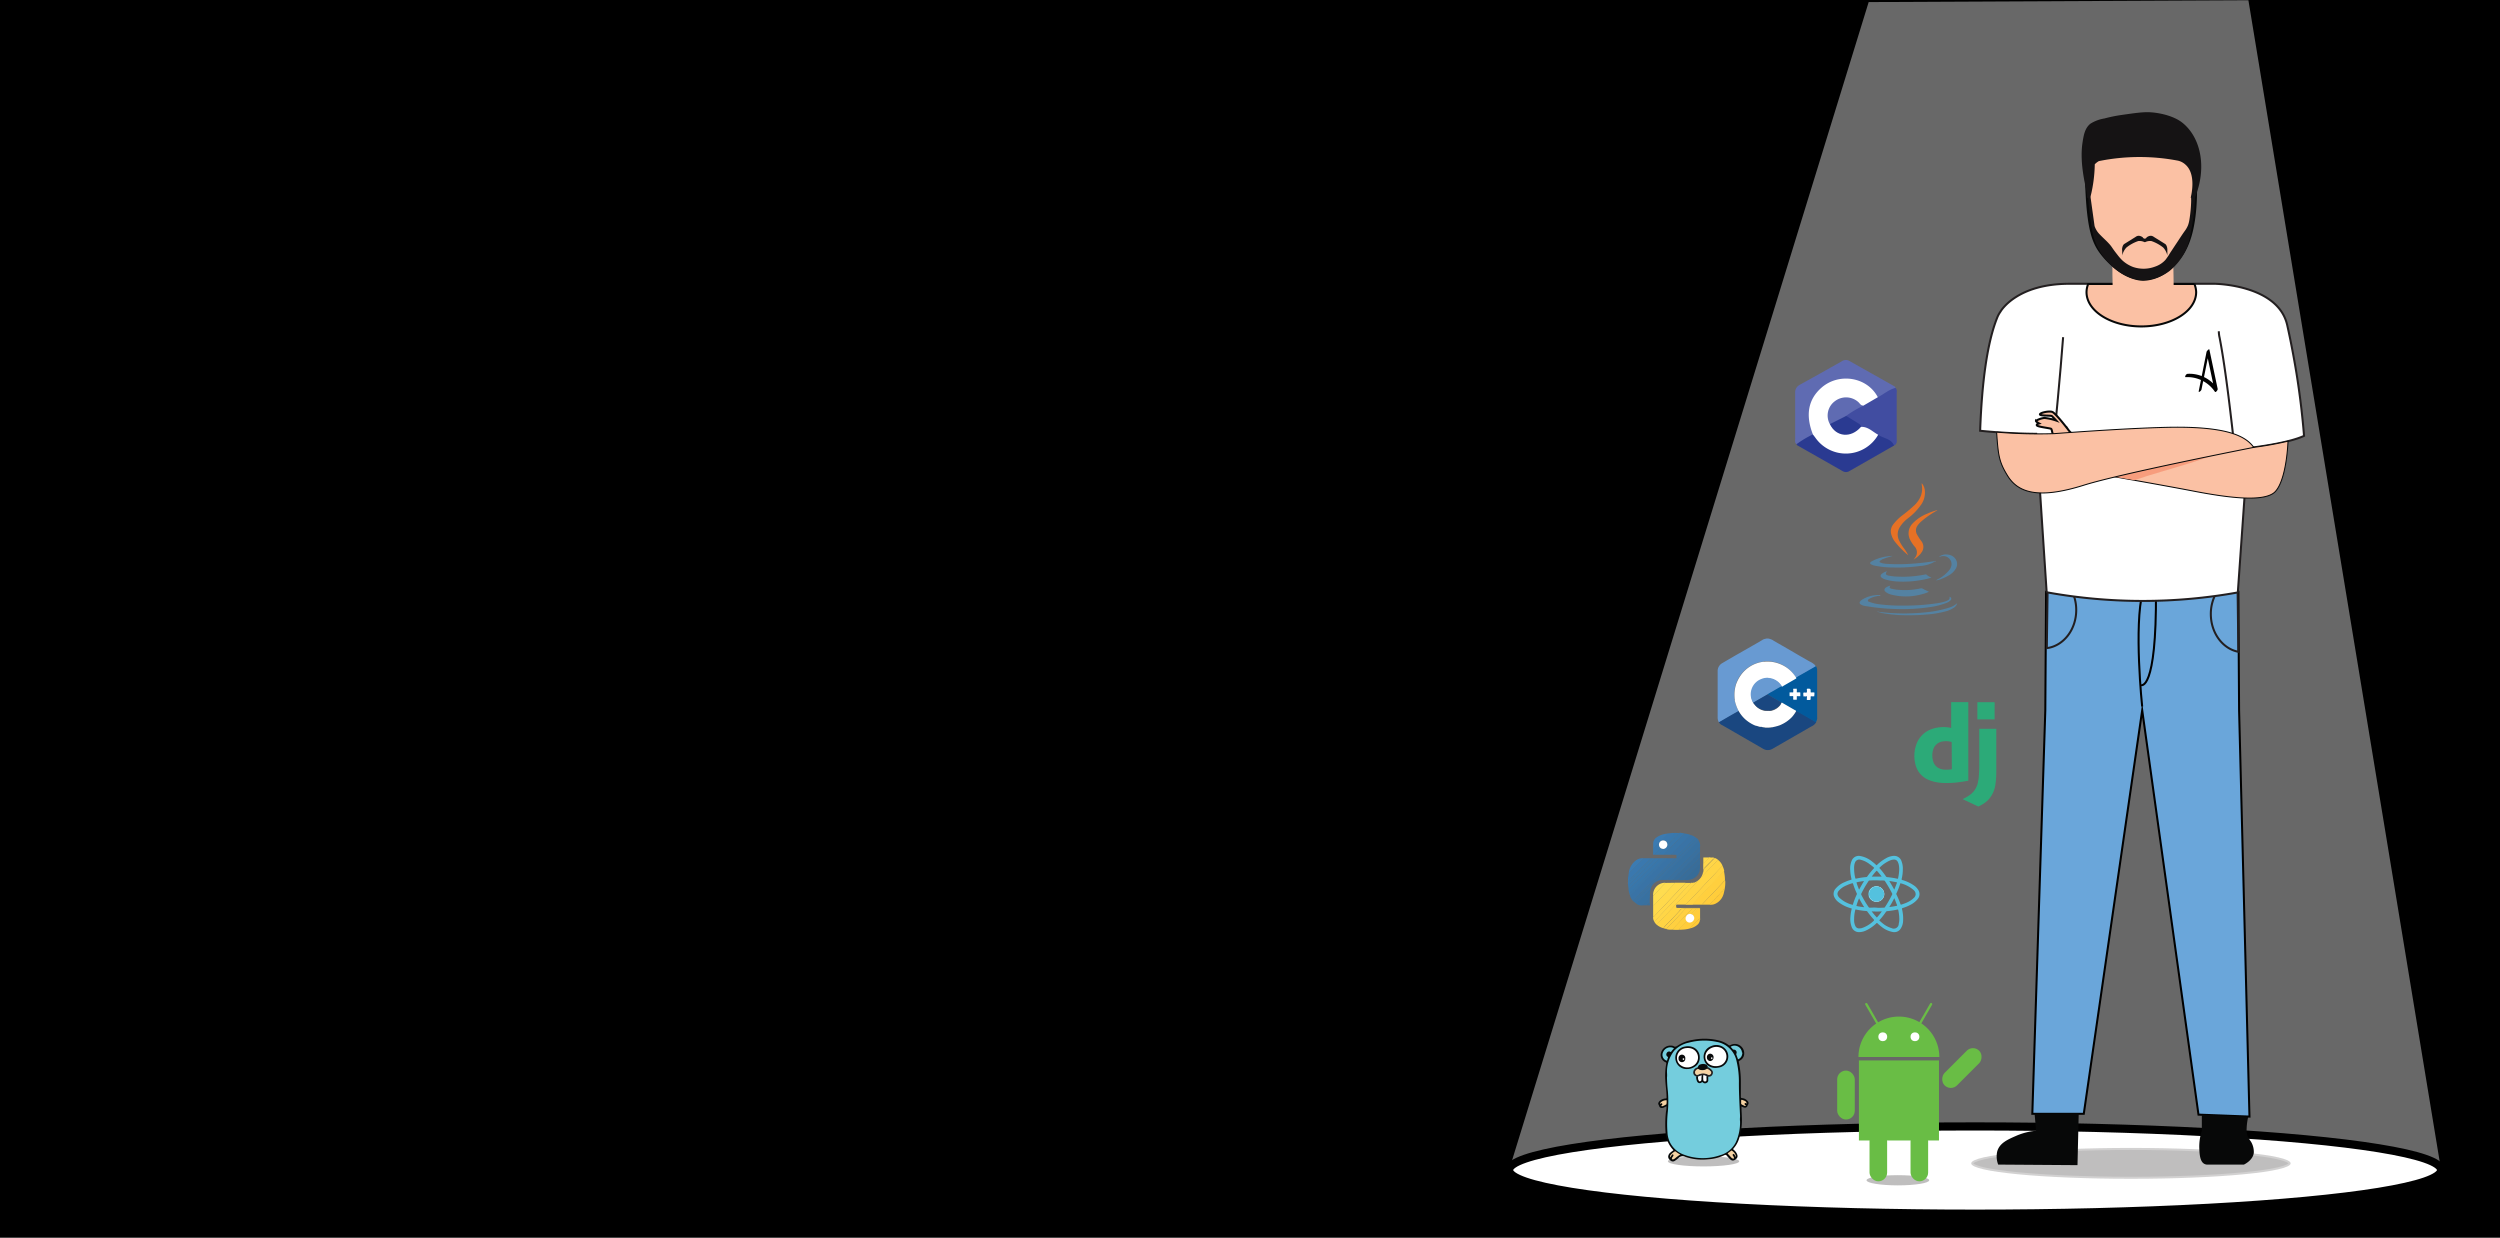 <svg id="Layer_2" data-name="Layer 2" xmlns="http://www.w3.org/2000/svg" viewBox="0 0 612 303"><defs><style>.cls-1,.cls-114,.cls-2,.cls-6{fill:#fff;}.cls-1{opacity:0.41;}.cls-111,.cls-112,.cls-118,.cls-2{stroke:#000;}.cls-111,.cls-112,.cls-113,.cls-114,.cls-115,.cls-116,.cls-118,.cls-121,.cls-2,.cls-3{stroke-miterlimit:10;}.cls-2{stroke-width:2px;}.cls-3,.cls-4{fill:#231f20;opacity:0.29;}.cls-3{stroke:#fff;}.cls-5{fill:#69bd45;}.cls-7{fill:#3a78ae;}.cls-8{fill:#3977ab;}.cls-9{fill:#3978ac;}.cls-10{fill:#6089b8;}.cls-11{fill:#7898c1;}.cls-12{fill:#7495c0;}.cls-13{fill:#8ba4c9;}.cls-14{fill:#8aa3c9;}.cls-15{fill:#ffd444;}.cls-16{fill:#3973a6;}.cls-17{fill:#ffd94b;}.cls-18{fill:#ffcf3e;}.cls-19{fill:#3871a1;}.cls-20{fill:#ffd242;}.cls-21{fill:#ffd647;}.cls-22{fill:#3972a3;}.cls-23{fill:#fedc4f;}.cls-24{fill:#3873a4;}.cls-25{fill:#ffd749;}.cls-26{fill:#3876aa;}.cls-27{fill:#39709f;}.cls-28{fill:#ffcd3b;}.cls-29{fill:#3975a8;}.cls-30{fill:#ffcc3a;}.cls-31{fill:#386e9c;}.cls-32{fill:#ffd040;}.cls-33{fill:#386d9a;}.cls-34{fill:#ffcf3d;}.cls-35{fill:#376c98;}.cls-36{fill:#ffd241;}.cls-37{fill:#ffca38;}.cls-38{fill:#fede52;}.cls-39{fill:#ffd84b;}.cls-40{fill:#386b96;}.cls-41{fill:#3b7bb2;}.cls-42{fill:#3a79ae;}.cls-43{fill:#ffce3d;}.cls-44{fill:#070909;}.cls-45{fill:#74cddd;}.cls-46{fill:#74cddc;}.cls-47{fill:#f6d3a2;}.cls-48{fill:#f6d3a3;}.cls-49{fill:#f6d2a2;}.cls-50{fill:#81d1e3;}.cls-51{fill:#7ed0e1;}.cls-52{fill:#7fd1e2;}.cls-53{fill:#07090a;}.cls-54{fill:#232020;}.cls-55{fill:#080a0a;}.cls-56{fill:#080b0b;}.cls-57{fill:#fcfcfc;}.cls-58{fill:#fbfafa;}.cls-59{fill:#090b0c;}.cls-60{fill:#080a0b;}.cls-61{fill:#ebeae9;}.cls-62{fill:#f1f0f0;}.cls-63{fill:#2caa78;}.cls-64{fill:#54c1de;}.cls-65{fill:#e67125;}.cls-66{fill:#5482a2;}.cls-67{fill:#5b84a3;}.cls-68{fill:#839fb8;}.cls-69{fill:#6f90ad;}.cls-70{fill:#689ad2;}.cls-71{fill:#1a4780;}.cls-72{fill:#025a9d;}.cls-73{fill:#174990;}.cls-74{fill:#7295ba;}.cls-75{fill:#7695b5;}.cls-76{fill:#7aa2ce;}.cls-77{fill:#6894c2;}.cls-78{fill:#163258;}.cls-79{fill:#173258;}.cls-80{fill:#325278;}.cls-81{fill:#295585;}.cls-82{fill:#255284;}.cls-83{fill:#1b406f;}.cls-84{fill:#223c75;}.cls-85{fill:#37577d;}.cls-86{fill:#fdfdfe;}.cls-87{fill:#fdfefe;}.cls-88{fill:#104d94;}.cls-89{fill:#02569d;}.cls-90{fill:#055197;}.cls-91{fill:#02549b;}.cls-92{fill:#01549a;}.cls-93{fill:#00539a;}.cls-94{fill:#154983;}.cls-95{fill:#225682;}.cls-96{fill:#0c4f95;}.cls-97{fill:#025596;}.cls-98{fill:#134a81;}.cls-99{fill:#144c92;}.cls-100{fill:#225782;}.cls-101{fill:#134c93;}.cls-102{fill:#144c93;}.cls-103{fill:#7da2c9;}.cls-104{fill:#1c4072;}.cls-105{fill:#233871;}.cls-106{fill:#6493c6;}.cls-107{fill:#5993ce;}.cls-108{fill:#5f6bb2;}.cls-109{fill:#414da1;}.cls-110{fill:#2a3a91;}.cls-111,.cls-118{fill:#6aa6da;}.cls-111,.cls-112,.cls-113,.cls-114,.cls-115{stroke-width:0.5px;}.cls-112,.cls-113{fill:none;}.cls-113,.cls-114{stroke:#231f20;}.cls-115,.cls-116,.cls-120,.cls-121{fill:#fbc1a4;}.cls-115,.cls-116,.cls-121{stroke:#070808;}.cls-116{stroke-width:0.25px;}.cls-117{fill:#f79d7d;}.cls-118{stroke-width:7px;}.cls-119{fill:#070808;}.cls-122{fill:#151314;}</style></defs><rect width="612" height="303"/><polyline class="cls-1" points="369.42 286.43 457.45 0.51 550.41 0.06 597.58 286.43"/><ellipse class="cls-2" cx="483.5" cy="286.43" rx="114.08" ry="10.68"/><ellipse class="cls-3" cx="521.65" cy="284.79" rx="39.1" ry="3.78"/><ellipse class="cls-4" cx="464.6" cy="288.93" rx="7.67" ry="1.25"/><ellipse class="cls-4" cx="417.03" cy="284.29" rx="8.73" ry="1.25"/><rect class="cls-5" x="455.06" y="259.59" width="19.6" height="19.6"/><rect class="cls-5" x="457.66" y="277.21" width="4.31" height="11.98" rx="2.15"/><rect class="cls-5" x="449.78" y="750.99" width="4.31" height="11.98" rx="2.15" transform="translate(903.83 1025.05) rotate(-180)"/><rect class="cls-5" x="467.7" y="277.21" width="4.31" height="11.98" rx="2.15"/><rect class="cls-5" x="478.17" y="744.38" width="4.31" height="11.98" rx="2.15" transform="translate(289.32 1131.69) rotate(-135)"/><path class="cls-5" d="M474.8,747.66H455a9.9,9.9,0,0,1,19.8,0Z" transform="translate(-0.05 -488.9)"/><circle class="cls-6" cx="460.9" cy="253.8" r="1.08"/><circle class="cls-6" cx="468.78" cy="253.8" r="1.08"/><rect class="cls-5" x="458.07" y="734.04" width="0.57" height="6.31" rx="0.29" transform="translate(-307.24 -160.96) rotate(-30)"/><rect class="cls-5" x="471.06" y="734.04" width="0.57" height="6.31" rx="0.29" transform="translate(431.7 -625.81) rotate(30)"/><path class="cls-7" d="M402.36,699h1.72c0,.15-.1.2-.18.28-1.08,1.09-2.18,2.17-3.26,3.27-.59.62-1.19,1.23-1.8,1.84-.07.07-.12.19-.26.15a.34.34,0,0,1,0-.1c0-.09,0-.19,0-.27v-.37a5.25,5.25,0,0,0,.14-.87,2.21,2.21,0,0,0,.05-.25,2.28,2.28,0,0,1,.36-.46l3.07-3.07A.43.43,0,0,1,402.36,699Z" transform="translate(-0.05 -488.9)"/><path class="cls-8" d="M407.34,698.14h-1.26c0-.09.05-.14.1-.19.3-.33.59-.66.91-1a3.76,3.76,0,0,0,.25-.31,1.25,1.25,0,0,0,.9-.93,1.38,1.38,0,0,0,.26-.22l2.41-2.4c.1-.11.19-.23.29-.33h.28a2,2,0,0,0,.54.09l.34.05c0,.17-.1.25-.2.34-1.17,1.18-2.36,2.35-3.52,3.54C408.2,697.26,407.79,697.72,407.34,698.14Z" transform="translate(-0.05 -488.9)"/><path class="cls-9" d="M404.41,699h.69c.07.15-.06.21-.13.29-.74.74-1.49,1.46-2.21,2.22-1.27,1.33-2.59,2.6-3.87,3.9-.08.08-.15.22-.31.16h0v-.32a.77.77,0,0,0,0-.3.17.17,0,0,1,0-.07,18.8,18.8,0,0,0,1.67-1.67c.18-.2.38-.38.58-.58l2.89-2.89A7.94,7.94,0,0,0,404.41,699Z" transform="translate(-0.05 -488.9)"/><path class="cls-7" d="M408.31,692.94l.8-.09c.06,0,.14,0,.18-.05h.42c.1.05.21,0,.31,0h.1c.06.09,0,.14-.07.19-.6.67-1.24,1.3-1.88,1.93a.31.31,0,0,1-.15.1,1.3,1.3,0,0,0-.81-.35,2.34,2.34,0,0,0-.64.18c-.13,0-.07-.12,0-.17a3.06,3.06,0,0,1,.3-.32c.46-.46.93-.91,1.37-1.38Z" transform="translate(-0.05 -488.9)"/><path class="cls-9" d="M408,695c.35-.36.7-.71,1-1.08s.69-.73,1-1.1a2.73,2.73,0,0,1,.57,0c.1,0,.21,0,.31,0h.19a.48.48,0,0,1-.17.29l-2.56,2.55c-.06.06-.11.14-.21.13A4.83,4.83,0,0,1,408,695Z" transform="translate(-0.05 -488.9)"/><path class="cls-10" d="M410.74,692.84H410a0,0,0,0,1,0,0h.71s0,0,0,0Z" transform="translate(-0.05 -488.9)"/><path class="cls-11" d="M398.6,704.85v0s0,0,0,0v-.46s0,0,0,0v.09A.26.26,0,0,1,398.6,704.85Z" transform="translate(-0.05 -488.9)"/><path class="cls-12" d="M410,692.8v0c-.1,0-.22,0-.32,0Z" transform="translate(-0.05 -488.9)"/><path class="cls-13" d="M398.54,704.89h0c0,.1.05.22,0,.32Z" transform="translate(-0.05 -488.9)"/><path class="cls-12" d="M410.74,692.84v0H411C410.93,692.89,410.83,692.83,410.74,692.84Z" transform="translate(-0.05 -488.9)"/><path class="cls-14" d="M398.59,704.43h0v-.28C398.63,704.23,398.58,704.33,398.59,704.43Z" transform="translate(-0.05 -488.9)"/><path class="cls-15" d="M407.24,716.11a3.87,3.87,0,0,1-1.62-.84c0-.12.06-.17.12-.23.76-.75,1.48-1.55,2.22-2.32s1.67-1.76,2.51-2.64l2.47-2.62,2.25-2.38a3.65,3.65,0,0,0,.47-.57,3.86,3.86,0,0,0,.83-.88c.19-.09.29-.27.43-.41.76-.76,1.49-1.57,2.24-2.35.41-.43.84-.86,1.23-1.31.06-.07.12-.17.24-.15a3.33,3.33,0,0,1,1.07,1.39,1.45,1.45,0,0,1-.33.44c-.29.32-.59.62-.88.92-.74.76-1.46,1.53-2.18,2.29l-3,3.18c-.79.84-1.58,1.68-2.38,2.51a.22.22,0,0,0-.08.14c.55,0,1.09,0,1.64,0h4c.17,0,.34-.06.49.07a.67.67,0,0,1-.34,0h-8c-.2,0-.27,0-.27.25,0,.56,0,.56.56.56h5c.08,0,.17,0,.24,0a.31.31,0,0,1-.24.07h-3.21a1.4,1.4,0,0,0-1.43.53c-.87,1-1.8,1.92-2.7,2.87-.4.42-.81.81-1.18,1.25A.41.41,0,0,1,407.24,716.11Z" transform="translate(-0.05 -488.9)"/><path class="cls-16" d="M408.22,699H410c.07.14-.06.2-.13.27l-1.54,1.55c-.62.62-1.25,1.22-1.85,1.86-1.74,1.82-3.55,3.55-5.3,5.35l-1.2,1.23c-.07.07-.12.15-.22.17a4.11,4.11,0,0,1-.7-1.26c.35-.35.68-.72,1-1.07,1.5-1.52,3-3,4.52-4.55,1.09-1.11,2.2-2.2,3.29-3.31A1.08,1.08,0,0,1,408.22,699Z" transform="translate(-0.05 -488.9)"/><path class="cls-17" d="M410.18,705h2.46a.19.19,0,0,1-.07.2c-.13.13-.22.28-.35.41-.74.73-1.43,1.5-2.15,2.25s-1.65,1.74-2.47,2.61-1.73,1.84-2.61,2.75c-.07.07-.13.16-.25.1v-2.6c.27-.29.53-.59.81-.87.71-.73,1.4-1.48,2.11-2.22s1.55-1.65,2.33-2.46A1.54,1.54,0,0,1,410.18,705Z" transform="translate(-0.05 -488.9)"/><path class="cls-18" d="M416.78,710.33h-2.37c-.06-.07,0-.13,0-.18s.2-.25.32-.37c.76-.75,1.48-1.55,2.23-2.33,1-1.06,2-2.15,3-3.22.52-.55,1-1.12,1.56-1.65.13-.13.22-.28.36-.4s.17-.09.21.06a9.91,9.91,0,0,1,.23,2.24,1.76,1.76,0,0,0-.49.41c-.31.39-.68.73-1,1.09l-1.23,1.3c-.91.94-1.79,1.91-2.71,2.84A1.81,1.81,0,0,1,416.78,710.33Z" transform="translate(-0.05 -488.9)"/><path class="cls-19" d="M415.89,694.71a2,2,0,0,1,.33,1.48,1.08,1.08,0,0,1-.18.24c-1.91,1.89-3.76,3.84-5.68,5.73-.38.37-.76.75-1.13,1.14s-.54.59-.84.87c-.07.07-.14.15-.25.14-.42,0-.84,0-1.27,0l-.46,0c-.12,0-.07-.07-.05-.12a.7.7,0,0,1,.16-.19c1.67-1.72,3.39-3.39,5.05-5.11,1.34-1.37,2.71-2.71,4.05-4.07C415.69,694.81,415.75,694.69,415.89,694.71Z" transform="translate(-0.05 -488.9)"/><path class="cls-20" d="M422.17,702.24c-.06-.09-.12-.09-.2,0l-1.82,2c-.28.3-.58.58-.85.89s-.76.79-1.14,1.19c-.84.91-1.7,1.81-2.56,2.71-.36.39-.76.75-1.09,1.17,0,.06-.1.09-.1.17h-1.49c-.06,0-.14,0-.16-.05s0-.09.08-.13c.42-.44.85-.87,1.27-1.32l1.8-1.9c.51-.53,1-1.07,1.51-1.6.75-.81,1.51-1.61,2.26-2.4.53-.55,1-1.13,1.58-1.66a3.39,3.39,0,0,1,.44-.48A5.28,5.28,0,0,1,422.17,702.24Z" transform="translate(-0.05 -488.9)"/><path class="cls-21" d="M415.66,704.51a.25.25,0,0,1-.07.21l-1.22,1.3-2,2.12c-.52.57-1.06,1.12-1.59,1.69l-1.71,1.8c-.54.58-1.09,1.16-1.64,1.73s-1.2,1.27-1.79,1.91a1.84,1.84,0,0,1-.56-.65.14.14,0,0,1,0-.19c.13-.13.23-.29.37-.41.48-.46.92-1,1.38-1.45l2.54-2.67c.53-.56,1.05-1.12,1.58-1.67.86-.91,1.71-1.82,2.57-2.72a2.53,2.53,0,0,1,.5-.48h0c.08,0,.16,0,.24,0l.13,0s.05,0,.06,0,.13,0,.18,0A4.59,4.59,0,0,0,415.66,704.51Z" transform="translate(-0.05 -488.9)"/><path class="cls-22" d="M415.89,694.71l-.19.17c-.87.87-1.75,1.73-2.61,2.61-1.66,1.7-3.35,3.37-5,5.07-.54.55-1.08,1.09-1.61,1.64,0,0-.16.08-.06.18a3.36,3.36,0,0,0-1.53.82,2.85,2.85,0,0,0-.75,1.33l0,.08a2.31,2.31,0,0,1-.14.19c-1.09,1.09-2.15,2.22-3.25,3.3l-.06,0a1.16,1.16,0,0,1-.47-.35c-.06-.16.07-.22.15-.31.89-.89,1.79-1.76,2.66-2.66,1.68-1.76,3.44-3.42,5.12-5.17,1.48-1.54,3-3,4.5-4.54.87-.92,1.78-1.81,2.67-2.72.07-.07.13-.18.26-.15A1,1,0,0,1,415.89,694.71Z" transform="translate(-0.05 -488.9)"/><path class="cls-23" d="M410.18,705a.21.21,0,0,1-.09.15l-1.25,1.29-2.6,2.74c-.43.46-.86.93-1.3,1.39-.05.06-.1.14-.2.15V708.2c.19-.22.39-.44.59-.65.73-.74,1.41-1.52,2.15-2.25a2.85,2.85,0,0,1,.23-.26Z" transform="translate(-0.05 -488.9)"/><path class="cls-24" d="M415.53,694.24a3.56,3.56,0,0,0-.45.42c-.64.64-1.3,1.27-1.92,1.93-1.54,1.62-3.16,3.15-4.71,4.75s-3.39,3.38-5.05,5.1c-1,1.06-2.07,2.09-3.1,3.14-.06.06-.13.11-.13.21a1.9,1.9,0,0,1-.37-.38l.12-.14c2-2,4-4,5.95-6,1.34-1.37,2.71-2.71,4.05-4.08.05,0,.12-.1.12-.19h.44c.09-.12,0-.26,0-.4a.33.33,0,0,1,.1-.24c1.43-1.41,2.84-2.84,4.26-4.25.08-.08.13-.19.26-.17A.94.94,0,0,1,415.53,694.24Z" transform="translate(-0.05 -488.9)"/><path class="cls-25" d="M404.74,713.36c.15,0,.2-.13.28-.22.49-.5,1-1,1.45-1.5l1.71-1.8c.53-.57,1.07-1.14,1.61-1.7s1.1-1.15,1.63-1.74a15,15,0,0,0,1.09-1.17,2.14,2.14,0,0,0,.13-.19h1.21c0,.07,0,.12,0,.17s-.2.25-.32.36c-.49.47-.93,1-1.39,1.46s-1.14,1.2-1.71,1.8l-1.59,1.68c-.57.61-1.15,1.21-1.72,1.81s-1.06,1.15-1.62,1.7a3.27,3.27,0,0,1-.3.35c-.06,0-.11.14-.21.07A1.73,1.73,0,0,1,404.74,713.36Z" transform="translate(-0.05 -488.9)"/><path class="cls-26" d="M406.27,699h1.25c0,.17-.1.25-.19.35l-2.78,2.77-1.47,1.46c-.3.29-.57.63-.87.93l-2.92,2.92c-.1.1-.19.25-.37.18a3.51,3.51,0,0,1-.19-.91c-.05-.09,0-.14.07-.2,1.47-1.45,2.94-2.91,4.39-4.39l2.89-2.93Z" transform="translate(-0.05 -488.9)"/><path class="cls-27" d="M408.22,704.28c.3-.34.62-.67.94-1,1.35-1.37,2.73-2.71,4.07-4.09.92-1,1.87-1.89,2.8-2.84l.19-.17v1.31a1.3,1.3,0,0,1-.18.23c-1.7,1.76-3.44,3.48-5.16,5.21-.39.41-.77.82-1.17,1.22-.08.08-.15.16-.28.15h-1C408.37,704.31,408.29,704.34,408.22,704.28Z" transform="translate(-0.05 -488.9)"/><path class="cls-28" d="M416.78,710.33a.41.41,0,0,1,.13-.24c.34-.34.68-.69,1-1.05.7-.75,1.43-1.48,2.13-2.23.52-.56,1.05-1.13,1.59-1.68.17-.18.32-.37.5-.55a.26.26,0,0,1,.26-.1,8.42,8.42,0,0,1-.13,2,1.21,1.21,0,0,0-.41.43.24.24,0,0,1-.06.08c-.46.38-.8.89-1.26,1.28a1.3,1.3,0,0,0-.31.35.18.18,0,0,1-.06.09c-.49.4-.82,1-1.32,1.34-.11.08-.18.21-.3.28Z" transform="translate(-0.05 -488.9)"/><path class="cls-29" d="M407.34,698.14c0-.09.07-.13.12-.19,1.54-1.59,3.11-3.15,4.68-4.72a.89.89,0,0,0,.22-.29,5.42,5.42,0,0,1,1.59.37c-.06.12-.19.19-.29.29l-3.94,3.94a5.34,5.34,0,0,1-.57.6Z" transform="translate(-0.05 -488.9)"/><path class="cls-16" d="M409.15,698.14a2.12,2.12,0,0,1,.47-.56q2-2.05,4.07-4.09a.76.76,0,0,1,.26-.18,3.76,3.76,0,0,1,1,.46c.06,0,.15.06.17.15l-.58.56-3.94,3.93c-.08.07-.06.15-.07.23s.06.25-.07.34a4.24,4.24,0,0,0,0-.71c0-.14-.09-.12-.17-.12Z" transform="translate(-0.05 -488.9)"/><path class="cls-8" d="M406.27,699c0,.1-.08.15-.14.21l-4.7,4.75-2.66,2.64a.23.23,0,0,0,0,.1,7.14,7.14,0,0,1-.15-1.13c.1,0,.15-.08.21-.14,1.15-1.14,2.32-2.27,3.44-3.45.9-.94,1.83-1.84,2.74-2.77.06-.06.14-.11.13-.21Z" transform="translate(-0.05 -488.9)"/><path class="cls-30" d="M416,711.22h.23c0,.18,0,.36,0,.53,0,.72,0,1.43,0,2.14a.36.36,0,0,1,0,.23c-.12-.11,0-.27-.1-.41-.22.2-.43.4-.63.62-.42.48-.85.95-1.3,1.39a2.44,2.44,0,0,0-.35.43,7.64,7.64,0,0,1-2.13.33c-.15,0-.32,0-.47,0H411c-.06-.12,0-.18.1-.23.44-.42.83-.9,1.26-1.32a3.33,3.33,0,0,0,.36-.39c.08-.1.16-.2.3-.19a1.36,1.36,0,0,1,.21.1,1,1,0,0,0,1.2-.12,1,1,0,0,0,.14-1.23,1.64,1.64,0,0,1-.14-.22.21.21,0,0,1,.09-.2c.49-.47.92-1,1.4-1.46Z" transform="translate(-0.05 -488.9)"/><path class="cls-31" d="M409.53,704.28l.08-.1c1.25-1.31,2.53-2.57,3.8-3.85l2.62-2.67.19-.16v1.3a1.3,1.3,0,0,1-.32.42L413,702.08c-.68.68-1.32,1.4-2,2.06-.09.08-.16.18-.29.17h-1C409.67,704.31,409.59,704.34,409.53,704.28Z" transform="translate(-0.05 -488.9)"/><path class="cls-32" d="M412.69,711.22h1.63a.64.64,0,0,1-.26.4c-.47.45-.9.94-1.35,1.41-.9.93-1.77,1.88-2.67,2.81-.21.21-.39.45-.61.64h-.23c-.09,0-.2,0-.29,0a2.92,2.92,0,0,1-.88-.12c0-.19.15-.29.26-.41.31-.34.62-.66.94-1,.73-.75,1.45-1.52,2.17-2.29A15.5,15.5,0,0,0,412.69,711.22Z" transform="translate(-0.05 -488.9)"/><path class="cls-33" d="M410.83,704.28l.1-.12c1.65-1.7,3.32-3.37,5-5,.1-.1.16-.25.29-.32v1.49a1,1,0,0,1-.2.25c-.3.3-.59.61-.9.9-.9.88-1.74,1.82-2.64,2.69-.08.08-.16.19-.3.18h-1.13C411,704.31,410.89,704.34,410.83,704.28Z" transform="translate(-0.05 -488.9)"/><path class="cls-34" d="M409.43,716.48a3.53,3.53,0,0,1,.61-.72c.76-.82,1.56-1.61,2.32-2.43.55-.59,1.1-1.18,1.66-1.75.11-.11.2-.24.3-.36h1.06c0,.23-.23.35-.37.51a4.81,4.81,0,0,1-.5.51,2.13,2.13,0,0,0-.36.49,1.7,1.7,0,0,0-.71,0,1,1,0,0,0-.57,1.34c.06.12.17.21.16.36a.24.24,0,0,0-.19.11c-.57.63-1.15,1.24-1.75,1.84a.2.2,0,0,0-.08.14A9.27,9.27,0,0,1,409.43,716.48Z" transform="translate(-0.05 -488.9)"/><path class="cls-29" d="M398.92,707.59a.43.43,0,0,0,.29-.18c1.16-1.16,2.35-2.3,3.48-3.49,1.51-1.58,3.1-3.09,4.63-4.66a.72.72,0,0,0,.2-.28h.7a1,1,0,0,1-.17.19c-.83.84-1.68,1.66-2.49,2.51-1.82,1.89-3.7,3.71-5.53,5.58-.24.24-.47.51-.72.75-.06.06-.11.14-.21.14A2.16,2.16,0,0,1,398.92,707.59Z" transform="translate(-0.05 -488.9)"/><path class="cls-35" d="M412.27,704.28s0,0,0,0l3.83-3.88.09-.07a6.33,6.33,0,0,1-.13,2,.54.54,0,0,0,0,.11.08.08,0,0,0-.07,0c-.53.52-1,1.07-1.55,1.62a4.88,4.88,0,0,1-2.15.26Z" transform="translate(-0.05 -488.9)"/><path class="cls-19" d="M400.64,710.14c0-.1.08-.14.14-.2l.79-.79,2.32-2.37.2-.17a9.9,9.9,0,0,0-.15,2,1.61,1.61,0,0,1-.32.42l-1.33,1.33a1,1,0,0,1-.26.2A2.21,2.21,0,0,1,400.64,710.14Z" transform="translate(-0.05 -488.9)"/><path class="cls-36" d="M412.69,711.22c-.05.25-.25.39-.4.56-.74.79-1.5,1.55-2.24,2.34-.58.61-1.15,1.23-1.74,1.83a3.17,3.17,0,0,0-.28.36,3.52,3.52,0,0,1-.79-.2c.18-.2.34-.4.52-.59.47-.49.94-1,1.4-1.45l2.6-2.77a.26.26,0,0,1,.21-.08Z" transform="translate(-0.05 -488.9)"/><path class="cls-21" d="M420.63,699.41c-.46.43-.87.91-1.31,1.37l-.09.1c-.48.5-1,1-1.44,1.51s-.73.7-1,1.1a.25.25,0,0,1-.27.14,5.8,5.8,0,0,0,.42-1.07c.06,0,0-.11.09-.15s-.07,0,0-.08a2.22,2.22,0,0,1,.06-.51c.25-.25.47-.53.72-.78.62-.62,1.2-1.28,1.82-1.91.08-.08.15-.2.31-.15A1.86,1.86,0,0,1,420.63,699.41Z" transform="translate(-0.05 -488.9)"/><path class="cls-37" d="M418.55,710.33a.84.84,0,0,1,.3-.35,2.17,2.17,0,0,0,.55-.58c.1-.2.33-.28.46-.45.37-.48.86-.83,1.21-1.33a1.88,1.88,0,0,1,.44-.4c.22-.18.32-.44.52-.62s.13-.14.24-.12c-.07.32-.13.64-.22,1a3.77,3.77,0,0,1-2.15,2.69,2.41,2.41,0,0,1-.87.21Z" transform="translate(-0.05 -488.9)"/><path class="cls-38" d="M407.71,705a.44.44,0,0,1-.13.24c-.39.4-.78.8-1.16,1.21l-1.48,1.56c-.05.06-.1.14-.2.15A2.94,2.94,0,0,1,407.71,705Z" transform="translate(-0.05 -488.9)"/><path class="cls-25" d="M417,701.59v-1.16a.77.77,0,0,1,.14-.21c.44-.41.81-.87,1.24-1.29a.27.27,0,0,1,.19-.11c.25,0,.51,0,.76,0a.32.32,0,0,1,.23,0,.35.35,0,0,1-.14.28l-.53.58c-.55.57-1.11,1.14-1.64,1.73C417.21,701.55,417.15,701.65,417,701.59Z" transform="translate(-0.05 -488.9)"/><path class="cls-37" d="M413.85,716.15c0-.18.12-.26.21-.36.27-.31.59-.59.86-.91s.71-.75,1.07-1.12c.06-.06.11-.18.2-.13s0,.15,0,.23a2.26,2.26,0,0,1,0,.26,1.72,1.72,0,0,1-.68,1.22A3.84,3.84,0,0,1,413.85,716.15Z" transform="translate(-0.05 -488.9)"/><path class="cls-27" d="M402,710.52l1.91-1.95v1.21l-.74.74Z" transform="translate(-0.05 -488.9)"/><path class="cls-39" d="M419.35,698.84h-.05c-.68-.15-1.05.27-1.43.73a11.47,11.47,0,0,1-.85.86c0-.49,0-1,0-1.47,0-.08,0-.16.11-.16l2.17,0Z" transform="translate(-0.05 -488.9)"/><path class="cls-21" d="M405,714.43c.13,0,.19-.12.27-.2.39-.41.76-.83,1.15-1.24.73-.76,1.46-1.51,2.18-2.28.51-.55,1-1.09,1.55-1.63.86-.9,1.71-1.79,2.55-2.7.36-.4.76-.75,1.09-1.17,0-.06.1-.1.1-.18H414c-.16.18-.31.37-.47.54-.47.49-.95,1-1.41,1.45-.84.91-1.69,1.8-2.55,2.7L408,711.41c-.57.6-1.15,1.19-1.71,1.8-.38.42-.81.8-1.17,1.25a.25.25,0,0,0-.08.16A.24.24,0,0,1,405,714.43Z" transform="translate(-0.05 -488.9)"/><path class="cls-21" d="M417,701.59c.12,0,.17-.1.24-.17.51-.58,1.06-1.12,1.58-1.69a5,5,0,0,0,.74-.84.52.52,0,0,1,.29.09,3,3,0,0,0-.76.7l-.1.12-1.4,1.45c-.19.2-.32.46-.59.57Z" transform="translate(-0.05 -488.9)"/><path class="cls-40" d="M414.42,704c-.08-.07,0-.09,0-.12.47-.5,1-1,1.43-1.48,0,0,.07-.2.15,0A2.55,2.55,0,0,1,414.42,704Z" transform="translate(-0.05 -488.9)"/><path class="cls-31" d="M403.2,710.52a2.38,2.38,0,0,1,.74-.74c0,.2,0,.4,0,.6s0,.16-.17.15Z" transform="translate(-0.05 -488.9)"/><path class="cls-22" d="M412.27,704.28h.9a.39.39,0,0,1-.21,0h-6.09a2.25,2.25,0,0,1,.73,0h4.67Z" transform="translate(-0.05 -488.9)"/><path class="cls-21" d="M414.64,704.94c0,.12-.11.17-.19.25s.16-.19-.05-.21A.41.41,0,0,1,414.64,704.94Z" transform="translate(-0.05 -488.9)"/><path class="cls-21" d="M417,702.33l.11,0c0,.09-.06.18-.16.21S416.91,702.4,417,702.33Z" transform="translate(-0.05 -488.9)"/><path class="cls-34" d="M411.25,716.52a1.06,1.06,0,0,1,.47,0A1.23,1.23,0,0,1,411.25,716.52Z" transform="translate(-0.05 -488.9)"/><path class="cls-36" d="M408.91,716.43c.1,0,.2,0,.29,0A.48.48,0,0,1,408.91,716.43Z" transform="translate(-0.05 -488.9)"/><path class="cls-21" d="M414.27,705c-.07.06-.16,0-.24,0A.33.33,0,0,1,414.27,705Z" transform="translate(-0.05 -488.9)"/><path class="cls-41" d="M408.31,692.94a.79.79,0,0,1-.19.26l-1.47,1.48s-.15.07-.09.17-.06.13-.13.16a.65.65,0,0,0-.22.18L405,696.42c-.07.06-.12.17-.24.15,0-.45,0-.89,0-1.33a1.8,1.8,0,0,1,.8-1.33,5.17,5.17,0,0,1,2.17-.88C407.9,693,408.11,693,408.31,692.94Z" transform="translate(-0.05 -488.9)"/><path class="cls-41" d="M402.36,699c-.06.07-.11.14-.18.21l-3,3c-.14.14-.23.34-.41.44a4.44,4.44,0,0,1,1.92-3.24A2.78,2.78,0,0,1,402.36,699Z" transform="translate(-0.05 -488.9)"/><path class="cls-42" d="M404.74,696.57l1.5-1.48c0-.05.07-.15.17-.1a.33.33,0,0,1-.05.22.93.93,0,0,0,.16,1.15.28.28,0,0,1,.09.13c-.36.4-.75.76-1.13,1.14a2.27,2.27,0,0,1-.56.51c-.13,0-.2,0-.19-.15C404.74,697.51,404.73,697,404.74,696.57Z" transform="translate(-0.05 -488.9)"/><path class="cls-9" d="M398.6,704.85v-.33c.6-.58,1.22-1.15,1.76-1.78l.15-.15,3.41-3.42a1.54,1.54,0,0,0,.17-.19h.33a.58.58,0,0,1-.19.31l-1.94,1.94-3.36,3.41A.58.58,0,0,1,398.6,704.85Z" transform="translate(-0.05 -488.9)"/><path class="cls-9" d="M404.92,698.14l1.56-1.57s.07,0,.1-.05a4,4,0,0,1,.76.19.52.52,0,0,1-.18.29c-.38.36-.72.76-1.08,1.14Z" transform="translate(-0.05 -488.9)"/><path class="cls-6" d="M407.34,696.71a1.25,1.25,0,0,1-.76-.19,1.08,1.08,0,0,1-.17-1.53l.15-.14A1.08,1.08,0,0,1,408,695a1.29,1.29,0,0,1,.22.74A1.1,1.1,0,0,1,407.34,696.71Z" transform="translate(-0.05 -488.9)"/><path class="cls-43" d="M414.18,712.7c-.05-.07,0-.11,0-.18a3.16,3.16,0,0,1,.39-.43,9.38,9.38,0,0,0,.79-.87H416a.7.7,0,0,1-.19.26l-1.34,1.4C414.31,712.91,414.24,712.81,414.18,712.7Z" transform="translate(-0.05 -488.9)"/><path class="cls-6" d="M414.18,712.7l.28.18a1.06,1.06,0,0,1-.33,1.76,1,1,0,0,1-1.33-1.37,1,1,0,0,1,1.22-.61Z" transform="translate(-0.05 -488.9)"/><path class="cls-44" d="M408,759.7a6.73,6.73,0,0,1-.76.38c-.56.17-.91,0-1.05-.47-.08-.24-.29-.45-.17-.74a1.57,1.57,0,0,1,.72-.76,2.44,2.44,0,0,1,1.05-.3c.21,0,.23-.08.23-.27,0-1.43-.23-2.84-.31-4.27a15.94,15.94,0,0,1,.24-4c0-.17,0-.24-.14-.32a1.92,1.92,0,0,1-1.1-2.48,2.4,2.4,0,0,1,2.59-1.59,1.24,1.24,0,0,1,.44.11c.37.27.64.1,1-.13a9.3,9.3,0,0,1,3.71-1.4,14.73,14.73,0,0,1,6.2.1,6.42,6.42,0,0,1,2.56,1.17.35.35,0,0,0,.45,0,2.29,2.29,0,0,1,3.37,2.15,1.91,1.91,0,0,1-1.14,1.68c-.19.1-.22.17-.17.38a22.64,22.64,0,0,1,.49,4.79c0,1.22,0,2.44,0,3.65,0,.24.06.31.3.34a2,2,0,0,1,1.34.69.7.7,0,0,1,.07,1,1.34,1.34,0,0,0-.07.18.65.65,0,0,1-.79.45,3.16,3.16,0,0,1-.7-.27c0,.87.08,1.72.1,2.56a14.67,14.67,0,0,1-.76,5.54,6.55,6.55,0,0,1-1.27,2.16c-.13.14-.1.21,0,.32a2.69,2.69,0,0,1,.92,1.26c.14.49,0,.82-.54,1.19a.88.88,0,0,1-1.11,0,8.62,8.62,0,0,1-.93-1,.44.44,0,0,0-.61-.1,10.93,10.93,0,0,1-4,1,12.87,12.87,0,0,1-5.64-.64,1.39,1.39,0,0,0-1.55.3,6.27,6.27,0,0,1-.92.71.82.82,0,0,1-1.11-.13,1.08,1.08,0,0,1-.52-.9,1.39,1.39,0,0,1,.56-1,5.5,5.5,0,0,1,.61-.47c.12-.09.13-.14,0-.24a6.87,6.87,0,0,1-1.82-4.38,27,27,0,0,1,.11-4.92C408,760.57,408,760.17,408,759.7Z" transform="translate(-0.05 -488.9)"/><path class="cls-45" d="M408.14,751.63a8.29,8.29,0,0,1,1.74-5.49,6.74,6.74,0,0,1,3.59-2,14.58,14.58,0,0,1,6.76-.2,6,6,0,0,1,4.94,4.78,21.81,21.81,0,0,1,.56,5.33c0,2.65.15,5.29.28,7.93,0,.13,0,.26,0,.39a3.09,3.09,0,0,0,0,1,11.61,11.61,0,0,1-1,5.1,6.08,6.08,0,0,1-3.82,3.21,13,13,0,0,1-9-.15,6,6,0,0,1-3.94-5.37,27,27,0,0,1,.1-5.24,29.45,29.45,0,0,0,0-4.88,32.71,32.71,0,0,1-.22-3.42A3.47,3.47,0,0,0,408.14,751.63Z" transform="translate(-0.05 -488.9)"/><path class="cls-46" d="M426.52,747a1.54,1.54,0,0,1-1,1.22c-.14-.39-.27-.76-.41-1.13a.29.29,0,0,1,0-.24.69.69,0,0,0-.61-1,.34.34,0,0,1-.3-.14c-.15-.19-.31-.36-.49-.56a1.75,1.75,0,0,1,1.63-.14,1.84,1.84,0,0,1,1.14,1.49A2.18,2.18,0,0,0,426.52,747Z" transform="translate(-0.05 -488.9)"/><path class="cls-46" d="M409.84,745.51c-.22.26-.45.52-.65.79s-.18.09-.28.06a.65.65,0,0,0-.85.33.63.63,0,0,0,.2.88.22.22,0,0,1,.08.32,2,2,0,0,0-.14.43c-.05.23-.13.28-.35.15a1.5,1.5,0,0,1-.65-2.05A1.9,1.9,0,0,1,409.84,745.51Z" transform="translate(-0.05 -488.9)"/><path class="cls-47" d="M408.92,772.23a.57.57,0,0,1,.09-.61,3.89,3.89,0,0,1,1-.84c.1-.07.16,0,.23,0a7.61,7.61,0,0,0,1.15.75,8.8,8.8,0,0,0-1.28.94,2.17,2.17,0,0,1-.45.25.26.26,0,0,1-.29-.08c-.1-.1,0-.2,0-.29s.18-.27.26-.41.15-.29,0-.4-.27,0-.35.16Z" transform="translate(-0.05 -488.9)"/><path class="cls-48" d="M425,772.14c-.14-.24-.23-.41-.35-.58s-.21-.24-.37-.1-.09.25,0,.36a1.59,1.59,0,0,1,.22.43c.12.25,0,.28-.21.27a.68.68,0,0,1-.41-.25c-.28-.29-.55-.6-.83-.9-.1-.1,0-.13,0-.19l.8-.59c.05,0,.09-.1.17,0a2.15,2.15,0,0,1,1,1.36A1.27,1.27,0,0,1,425,772.14Z" transform="translate(-0.05 -488.9)"/><path class="cls-49" d="M406.42,759.16a.65.65,0,0,1,.3-.5,2,2,0,0,1,1.13-.42c.15,0,.22,0,.2.19s0,.45-.05.68a.16.16,0,0,1,0,.11,4.69,4.69,0,0,1-1,.49.22.22,0,0,1-.23-.07c-.05-.06,0-.1,0-.13s.34-.21.19-.43S406.6,759.06,406.42,759.16Z" transform="translate(-0.05 -488.9)"/><path class="cls-49" d="M427.64,759a.11.11,0,0,1-.16,0,.19.19,0,0,0-.31,0c-.11.13-.05.23.05.35s.25.07.18.21-.25.11-.38,0a4.37,4.37,0,0,1-.49-.23.38.38,0,0,1-.25-.41,1.71,1.71,0,0,0,0-.32c0-.54,0-.54.51-.36S427.53,758.54,427.64,759Z" transform="translate(-0.05 -488.9)"/><path class="cls-50" d="M426,763.29a1.57,1.57,0,0,1,0-1Z" transform="translate(-0.05 -488.9)"/><path class="cls-51" d="M408.14,751.63a1.57,1.57,0,0,1,0,.91Z" transform="translate(-0.05 -488.9)"/><path class="cls-52" d="M426.52,747a.52.52,0,0,1,0-.51A.75.75,0,0,1,426.52,747Z" transform="translate(-0.05 -488.9)"/><path class="cls-53" d="M417.85,749.57a.31.31,0,0,0-.07-.18,2.73,2.73,0,0,1,1.13-4.38,3,3,0,0,1,3.67.86,2.75,2.75,0,0,1-2,4.4,3.13,3.13,0,0,1-2.61-.66s-.09,0-.14-.05Z" transform="translate(-0.05 -488.9)"/><path class="cls-53" d="M413.05,750.6a2.74,2.74,0,0,1-2.78-2,2.79,2.79,0,0,1,2.39-3.53,3.32,3.32,0,0,1,1.87.2,2.59,2.59,0,0,1,1.61,2.45,2.55,2.55,0,0,1-1.33,2.39A3.21,3.21,0,0,1,413.05,750.6Z" transform="translate(-0.05 -488.9)"/><path class="cls-54" d="M415.3,752.42a1,1,0,0,1-.73-1.15,1.31,1.31,0,0,1,.83-1c.11,0,.24-.06.31-.17a2,2,0,0,1,.07.55c-.11.09-.25.12-.36.21a.72.72,0,0,0-.33.67.4.4,0,0,0,.5.4,2.79,2.79,0,0,0,.75-.21,1.74,1.74,0,0,1,1.38,0,2.32,2.32,0,0,0,.58.19.45.45,0,0,0,.4-.78,1.79,1.79,0,0,0-.46-.36,1.16,1.16,0,0,1-.34-.24.75.75,0,0,1,.22-.42,2.74,2.74,0,0,1,1,.75.85.85,0,0,1,.16,1,.9.9,0,0,1-.87.61c-.24,0-.2.12-.21.25-.16-.1-.25-.31-.47-.33a2.54,2.54,0,0,0-.71-.22,1,1,0,0,0-.41.05c-.32.08-.62.21-.94.28A.7.7,0,0,1,415.3,752.42Z" transform="translate(-0.05 -488.9)"/><path class="cls-55" d="M418.12,750.13a.53.53,0,0,1-.21.4c0,.14-.1.19-.19.23a2.35,2.35,0,0,1-1.65.1.36.36,0,0,1-.29-.27c-.18-.15-.12-.33-.07-.52a.89.89,0,0,1,.7-.63,1.9,1.9,0,0,1,1.44.13h0C417.94,749.75,418.14,749.89,418.12,750.13Z" transform="translate(-0.05 -488.9)"/><path class="cls-56" d="M417.79,752.35a.41.41,0,0,1,.44.38c0,.18,0,.35,0,.52a.69.69,0,0,1-.4.74.72.72,0,0,1-.91-.11c-.13-.12-.2-.07-.32,0a.69.69,0,0,1-1.1-.25,2.44,2.44,0,0,1-.22-1.22c.14,0,.31-.07.42.08a3,3,0,0,1,.17.65c.06.15.07.38.31.34s.26-.22.27-.42a1.77,1.77,0,0,1,.14-.91.69.69,0,0,1,.49-.06,2.86,2.86,0,0,1,.06.92c0,.22,0,.47.29.5s.32-.22.29-.55S417.63,752.54,417.79,752.35Z" transform="translate(-0.05 -488.9)"/><path class="cls-6" d="M420.11,749.89a2.75,2.75,0,0,1-1.71-.51,2.2,2.2,0,0,1-.58-2.89,2.84,2.84,0,0,1,3.68-1,2.39,2.39,0,0,1,1.16,2.41,2.31,2.31,0,0,1-1.92,1.93A2.58,2.58,0,0,1,420.11,749.89Z" transform="translate(-0.05 -488.9)"/><path class="cls-6" d="M410.58,747.88a2.41,2.41,0,0,1,2.25-2.4,2.94,2.94,0,0,1,1.25.09,2.31,2.31,0,0,1,.58,4.16,2.75,2.75,0,0,1-3.58-.42A2.21,2.21,0,0,1,410.58,747.88Z" transform="translate(-0.05 -488.9)"/><path class="cls-48" d="M415.78,750.59a1.91,1.91,0,0,0,2.13-.06,2.14,2.14,0,0,1,.88.59.5.5,0,0,1,.09.65.56.56,0,0,1-.67.25h0a2.56,2.56,0,0,0-2.39-.07.49.49,0,0,1-.69-.14.68.68,0,0,1,0-.81A.87.87,0,0,1,415.78,750.59Z" transform="translate(-0.05 -488.9)"/><path class="cls-57" d="M417.79,752.35c0,.3,0,.6,0,.9a.33.33,0,0,1-.37.39.38.38,0,0,1-.4-.38,7.46,7.46,0,0,1,0-1.16A1.74,1.74,0,0,1,417.79,752.35Z" transform="translate(-0.05 -488.9)"/><path class="cls-58" d="M416.61,752.16a9.29,9.29,0,0,0-.05,1.06c0,.23-.18.34-.35.4s-.26-.11-.33-.24a2.05,2.05,0,0,1-.16-.88A2.42,2.42,0,0,1,416.61,752.16Z" transform="translate(-0.05 -488.9)"/><path class="cls-59" d="M418.71,746.84a.85.85,0,0,1,.82.89.89.89,0,0,1-.81.92.87.87,0,0,1-.82-.91A.85.85,0,0,1,418.71,746.84Z" transform="translate(-0.05 -488.9)"/><path class="cls-60" d="M412.61,748a.83.83,0,1,1-1.65,0,.83.83,0,1,1,1.65,0Z" transform="translate(-0.05 -488.9)"/><path class="cls-61" d="M419.28,747.91c0,.16-.07.26-.21.26a.2.2,0,0,1-.18-.22c0-.14.06-.24.2-.23A.19.19,0,0,1,419.28,747.91Z" transform="translate(-0.05 -488.9)"/><path class="cls-62" d="M412.18,748.39a.2.2,0,0,1-.21-.19.2.2,0,0,1,.18-.26c.13,0,.19.07.2.19S412.32,748.36,412.18,748.39Z" transform="translate(-0.05 -488.9)"/><path class="cls-63" d="M481.8,660.78h-4c-.09,0-.1,0-.1.11V667c0,.09,0,.11-.11.08a4.51,4.51,0,0,0-.53-.1,8.68,8.68,0,0,0-3.95.34,6.1,6.1,0,0,0-4,4,8.38,8.38,0,0,0-.22,4.47,5.53,5.53,0,0,0,1.2,2.51,5.64,5.64,0,0,0,2.5,1.68,10.23,10.23,0,0,0,3,.58,22.52,22.52,0,0,0,3.18-.08c1-.1,2-.26,3-.44.09,0,.13,0,.12-.14v-19C481.9,660.8,481.88,660.78,481.8,660.78Zm-3.94,16.33c0,.08,0,.11-.1.12a9.77,9.77,0,0,1-1.62.08,3.54,3.54,0,0,1-1.62-.44,2.67,2.67,0,0,1-1.23-1.62,4.91,4.91,0,0,1,0-2.84,2.8,2.8,0,0,1,2.33-2,4.7,4.7,0,0,1,2.11.11.12.12,0,0,1,.09.14Z" transform="translate(-0.05 -488.9)"/><path class="cls-63" d="M488.74,667.41v9.84s0,.08,0,.12c0,.26,0,.52,0,.78a20.79,20.79,0,0,1-.22,2.85,7,7,0,0,1-1.51,3.44,6.34,6.34,0,0,1-1.67,1.37c-.29.18-.6.34-.91.5a.14.14,0,0,1-.14,0l-3.74-1.77-.07,0,.12-.06a10.88,10.88,0,0,0,1.69-1,4.9,4.9,0,0,0,1.92-2.9,10.17,10.17,0,0,0,.28-2c.08-1,.08-2.09.08-3.14v-8c0-.15,0-.13.13-.13h4.05Z" transform="translate(-0.05 -488.9)"/><path class="cls-63" d="M488.33,662.9v2c0,.09,0,.11-.11.11h-4c-.09,0-.11,0-.11-.11v-4c0-.09,0-.1.11-.1h4c.09,0,.12,0,.12.11C488.32,661.56,488.33,662.23,488.33,662.9Z" transform="translate(-0.05 -488.9)"/><path class="cls-64" d="M459.45,705.89a1.88,1.88,0,1,0,0,3.75,1.88,1.88,0,0,0,0-3.75Zm0,0a1.88,1.88,0,1,0,0,3.75,1.88,1.88,0,0,0,0-3.75Zm0,0a1.88,1.88,0,1,0,0,3.75,1.88,1.88,0,0,0,0-3.75Zm0,0a1.88,1.88,0,1,0,0,3.75,1.88,1.88,0,0,0,0-3.75Zm0,0a1.88,1.88,0,1,0,0,3.75,1.88,1.88,0,0,0,0-3.75Zm0,0a1.88,1.88,0,1,0,0,3.75,1.88,1.88,0,0,0,0-3.75Zm0,0a1.88,1.88,0,1,0,0,3.75,1.88,1.88,0,0,0,0-3.75Zm0,0a1.88,1.88,0,1,0,0,3.75,1.88,1.88,0,0,0,0-3.75Zm10.27,1a3.62,3.62,0,0,0-1.23-1.29,9.16,9.16,0,0,0-2.73-1.26c-.19-.06-.22-.12-.18-.31a9.43,9.43,0,0,0,.28-2.34,4.87,4.87,0,0,0-.3-1.91,1.89,1.89,0,0,0-2-1.36,4.36,4.36,0,0,0-1.88.62,10.44,10.44,0,0,0-2.14,1.59c-.08.08-.13.11-.23,0a8.3,8.3,0,0,0-.9-.77,6.32,6.32,0,0,0-2.9-1.39,1.86,1.86,0,0,0-2.11,1,4.91,4.91,0,0,0-.41,2.54,10.35,10.35,0,0,0,.31,2.07c0,.11,0,.16-.11.19a9.1,9.1,0,0,0-1.51.55,5.74,5.74,0,0,0-2.23,1.57,1.9,1.9,0,0,0-.41,2,3.43,3.43,0,0,0,1.13,1.4,9,9,0,0,0,3,1.46c.1,0,.2.05.16.2a12,12,0,0,0-.3,1.89,5.41,5.41,0,0,0,.27,2.36,1.89,1.89,0,0,0,2,1.38,4,4,0,0,0,1.62-.43,9.4,9.4,0,0,0,2.47-1.73c.1-.1.16-.1.26,0a9.23,9.23,0,0,0,.88.76,6.16,6.16,0,0,0,2.95,1.39,1.84,1.84,0,0,0,1.7-.62,3.63,3.63,0,0,0,.75-2.19,9.59,9.59,0,0,0-.27-2.82c0-.17,0-.21.16-.25a11.08,11.08,0,0,0,1.81-.74,5.52,5.52,0,0,0,1.88-1.47A1.85,1.85,0,0,0,469.72,706.9Zm-9.55-5.59a8.4,8.4,0,0,1,2.68-1.81,2.8,2.8,0,0,1,.86-.17,1,1,0,0,1,.9.53,3.24,3.24,0,0,1,.32,1.1,6.39,6.39,0,0,1,.05.68,11.25,11.25,0,0,1-.28,2.25c0,.14-.08.16-.2.13a18.93,18.93,0,0,0-2.47-.39.37.37,0,0,1-.29-.17,19.72,19.72,0,0,0-1.56-2C460.11,701.43,460.08,701.39,460.17,701.31Zm-5,7.53c.38.74.79,1.43,1.24,2.16-.64-.08-1.23-.16-1.81-.29-.07,0-.11,0-.08-.12C454.68,710,454.88,709.44,455.14,708.84Zm-.17-2.53a12.51,12.51,0,0,1-.45-1.25c0-.08-.06-.15.06-.18a16.28,16.28,0,0,1,1.7-.28l.05,0c-.41.67-.81,1.35-1.18,2.07A1.23,1.23,0,0,1,455,706.31Zm.7,1.59a.26.26,0,0,1,0-.24,25.86,25.86,0,0,1,1.77-3.06.26.26,0,0,1,.21-.14,19.42,19.42,0,0,1,2.75,0,7.56,7.56,0,0,1,.83,0,.3.3,0,0,1,.21.12,33.37,33.37,0,0,1,1.78,3.06.3.3,0,0,1,0,.26,30.07,30.07,0,0,1-1.76,3.07.28.28,0,0,1-.26.14c-.6,0-1.2.07-1.78,0s-1.15,0-1.72,0a.29.29,0,0,1-.24-.14A26.19,26.19,0,0,1,455.67,707.9Zm8.08.9c.1.24.19.43.27.64s.25.69.39,1c.06.16,0,.2-.14.23-.57.11-1.14.21-1.76.28C463,710.26,463.37,709.57,463.75,708.8Zm0-2.08c-.4-.73-.79-1.42-1.23-2.12a4.1,4.1,0,0,1,.67.08l1.07.2c.11,0,.16.07.12.18C464.19,705.6,464,706.15,463.75,706.72Zm-4.38-4.6c.06-.06.09-.06.15,0a16,16,0,0,1,1.14,1.39h-2.44A16,16,0,0,1,459.37,702.12Zm-5.29-1.88a1.11,1.11,0,0,1,1.49-.84,5.79,5.79,0,0,1,2.15,1.07,10.32,10.32,0,0,1,1,.79c.1.08.13.14,0,.25a19.51,19.51,0,0,0-1.62,2,.29.29,0,0,1-.24.11,18.5,18.5,0,0,0-2.46.38c-.13,0-.18,0-.21-.15a9.54,9.54,0,0,1-.28-2.24A4.23,4.23,0,0,1,454.08,700.24Zm-.43,10c0,.16-.11.18-.27.13a7.2,7.2,0,0,1-3.1-1.72,1.47,1.47,0,0,1-.45-.91,1.29,1.29,0,0,1,.38-.84,4.91,4.91,0,0,1,1.79-1.23,9.36,9.36,0,0,1,1.45-.54c.11,0,.16,0,.19.1a20.32,20.32,0,0,0,.92,2.39.28.28,0,0,1,0,.25A18.43,18.43,0,0,0,453.65,710.28Zm5.13,4a7.57,7.57,0,0,1-2.94,1.85,2.37,2.37,0,0,1-.7.1,1,1,0,0,1-.91-.55,3.18,3.18,0,0,1-.32-1.28,4.21,4.21,0,0,1,0-.5,9.18,9.18,0,0,1,.27-2.15c0-.14.08-.17.23-.14a17.64,17.64,0,0,0,2.51.36.29.29,0,0,1,.21.11,21.29,21.29,0,0,0,1.63,2S458.86,714.18,458.78,714.26Zm.79-.82c-.07.1-.12.08-.19,0-.41-.44-.78-.9-1.18-1.41a19,19,0,0,0,2.5,0c-.3.43-.59.78-.89,1.14Zm5.27,1.7a1.22,1.22,0,0,1-1.75,1A6.26,6.26,0,0,1,461,715c-.28-.22-.53-.45-.8-.68-.1-.08-.11-.15,0-.25a15.73,15.73,0,0,0,1.52-1.93.39.39,0,0,1,.32-.19,21,21,0,0,0,2.5-.39c.14,0,.18,0,.2.13a10.48,10.48,0,0,1,.26,2.08A4.93,4.93,0,0,1,464.84,715.14Zm3.73-6.44a6.07,6.07,0,0,1-2.1,1.32c-.32.13-.65.23-1,.36-.12,0-.17,0-.21-.11a20.55,20.55,0,0,0-1-2.39.21.21,0,0,1,0-.23,20.08,20.08,0,0,0,.93-2.37c0-.07,0-.14.14-.11a7.67,7.67,0,0,1,3.2,1.69,1.35,1.35,0,0,1,.44,1.06A1.3,1.3,0,0,1,468.57,708.7Zm-9.13.94a1.88,1.88,0,0,0,0-3.75,1.88,1.88,0,1,0,0,3.75Zm0-3.75a1.88,1.88,0,1,0,0,3.75,1.88,1.88,0,0,0,0-3.75Zm0,0a1.88,1.88,0,1,0,0,3.75,1.88,1.88,0,0,0,0-3.75Zm0,0a1.88,1.88,0,1,0,0,3.75,1.88,1.88,0,0,0,0-3.75Zm0,0a1.88,1.88,0,1,0,0,3.75,1.88,1.88,0,0,0,0-3.75Zm0,0a1.88,1.88,0,1,0,0,3.75,1.88,1.88,0,0,0,0-3.75Zm0,0a1.88,1.88,0,1,0,0,3.75,1.88,1.88,0,0,0,0-3.75Zm0,0a1.88,1.88,0,1,0,0,3.75,1.88,1.88,0,0,0,0-3.75Zm0,0a1.88,1.88,0,1,0,0,3.75,1.88,1.88,0,0,0,0-3.75Z" transform="translate(-0.05 -488.9)"/><path class="cls-6" d="M461.31,707.77a1.87,1.87,0,1,1-3.74,0,1.87,1.87,0,1,1,3.74,0Z" transform="translate(-0.05 -488.9)"/><path class="cls-64" d="M461.31,707.77a1.87,1.87,0,1,1-3.74,0,1.87,1.87,0,1,1,3.74,0Z" transform="translate(-0.05 -488.9)"/><path class="cls-65" d="M467.17,624.82A22.16,22.16,0,0,1,464,621.6a5.09,5.09,0,0,1-1.05-2.24,2.72,2.72,0,0,1,.54-2.06,11.91,11.91,0,0,1,2.34-2.31,35.25,35.25,0,0,0,2.89-2.42,6.54,6.54,0,0,0,1.57-2.32,5.1,5.1,0,0,0,.2-2.71c0-.07,0-.15,0-.22s0-.06,0-.14a3.3,3.3,0,0,1,.74,1.61,5.14,5.14,0,0,1-1.05,3.87,14.51,14.51,0,0,1-3.08,3.13,8,8,0,0,0-2,2.19,3.31,3.31,0,0,0-.19,3.13,11.57,11.57,0,0,0,1.21,2A9.25,9.25,0,0,1,467.17,624.82Z" transform="translate(-0.05 -488.9)"/><path class="cls-66" d="M460.14,634.76a6.45,6.45,0,0,0-2.28.62l-.25.14c-.14.1-.33.2-.3.41s.2.25.36.31a10.52,10.52,0,0,0,2.65.61,40.12,40.12,0,0,0,5.59.3,53.34,53.34,0,0,0,8.56-.61,11.7,11.7,0,0,0,1.84-.43,2.38,2.38,0,0,0,.68-.33.59.59,0,0,0,.26-.8c.48.12.62.53.29.88a2.86,2.86,0,0,1-1.13.68,17.92,17.92,0,0,1-4.08,1,45.33,45.33,0,0,1-8.15.45,52.6,52.6,0,0,1-7.62-.76,2.5,2.5,0,0,1-1-.37.46.46,0,0,1-.11-.77,1.72,1.72,0,0,1,.45-.4,7.68,7.68,0,0,1,3.87-1.13,1.26,1.26,0,0,1,.47.08C460.24,634.72,460.18,634.73,460.14,634.76Z" transform="translate(-0.05 -488.9)"/><path class="cls-65" d="M468.5,625.91c.18-.25.33-.44.46-.64a2.06,2.06,0,0,0-.15-2.51,8.34,8.34,0,0,1-1.18-1.76,3.46,3.46,0,0,1,.67-4,10,10,0,0,1,3.48-2.33,15.89,15.89,0,0,1,2.51-.9c-.07.15-.19.17-.29.23a22.89,22.89,0,0,0-3.6,2.53,5.47,5.47,0,0,0-1,1.12,2,2,0,0,0-.11,2,12.76,12.76,0,0,0,1.13,1.75,2.25,2.25,0,0,1,0,2.75,3.46,3.46,0,0,1-.22.31,6.56,6.56,0,0,1-1.43,1.25Z" transform="translate(-0.05 -488.9)"/><path class="cls-66" d="M462.81,632.27c-.31.42-.26.58.19.73a9.3,9.3,0,0,0,2,.3,17.49,17.49,0,0,0,5.2-.36.77.77,0,0,1,.57.1c.47.25,1,.48,1.47.74a11.07,11.07,0,0,1-2.11.69,14.38,14.38,0,0,1-7.05,0,3.64,3.64,0,0,1-1.37-.63c-.47-.36-.46-.76,0-1.1A3,3,0,0,1,462.81,632.27Z" transform="translate(-0.05 -488.9)"/><path class="cls-66" d="M473.78,626.32a7.85,7.85,0,0,1-3.68,1.13,40.1,40.1,0,0,1-6.57.37,21.77,21.77,0,0,1-4.69-.48,2.48,2.48,0,0,1-.79-.32c-.25-.17-.26-.37,0-.57a1.81,1.81,0,0,1,.29-.19A11.69,11.69,0,0,1,463,625a1.12,1.12,0,0,1,.31,0c-.65.2-1.3.37-1.92.61a3.69,3.69,0,0,0-1,.48c-.31.23-.28.42.08.57a5.09,5.09,0,0,0,1.45.27,44.23,44.23,0,0,0,5.64,0c1.59-.09,3.16-.25,4.73-.47l1.41-.2C473.78,626.22,473.79,626.26,473.78,626.32Z" transform="translate(-0.05 -488.9)"/><path class="cls-66" d="M472.87,630.31a19.29,19.29,0,0,1-2.43.57,25,25,0,0,1-5.39.39,13,13,0,0,1-3.44-.51,2.79,2.79,0,0,1-.93-.46.51.51,0,0,1-.05-.84,3.16,3.16,0,0,1,1.3-.7c0,.07,0,.09,0,.1-.43.51-.16.82.38.94a13.73,13.73,0,0,0,2.48.26,26.65,26.65,0,0,0,6.55-.53.33.33,0,0,1,.32.05A4.27,4.27,0,0,0,472.87,630.31Z" transform="translate(-0.05 -488.9)"/><path class="cls-66" d="M460,638.7c1.07.09,2.14.23,3.22.28,1.32.07,2.64.12,4,.08s2.57-.09,3.86-.23a28,28,0,0,0,6.14-1.19,5.12,5.12,0,0,0,1.93-1.06,1.66,1.66,0,0,1-.66,1,6.24,6.24,0,0,1-2.24,1,24.84,24.84,0,0,1-4.77.77c-1.44.12-2.87.18-4.31.16a33.36,33.36,0,0,1-6.15-.49,4.47,4.47,0,0,1-1.12-.32C459.89,638.64,460,638.68,460,638.7Z" transform="translate(-0.05 -488.9)"/><path class="cls-66" d="M474.05,631c.09-.21.26-.24.4-.31a8.59,8.59,0,0,0,2.81-2.27,2.57,2.57,0,0,0,.52-1.18,2,2,0,0,0-2.56-2.13,1.08,1.08,0,0,1-.49.08,2.79,2.79,0,0,1,2.18-.52,2.59,2.59,0,0,1,1.64.8,2.19,2.19,0,0,1,.26,2.67,4.33,4.33,0,0,1-1.36,1.4A10.77,10.77,0,0,1,474.05,631Z" transform="translate(-0.05 -488.9)"/><path class="cls-67" d="M460,638.7l-.14.06-.28-.09A.53.53,0,0,1,460,638.7Z" transform="translate(-0.05 -488.9)"/><path class="cls-68" d="M460.14,634.76l.06-.11c.06,0,.16,0,.14.07S460.21,634.76,460.14,634.76Z" transform="translate(-0.05 -488.9)"/><path class="cls-69" d="M473.78,626.32l-.07-.07a.26.26,0,0,1,.23,0C473.91,626.29,473.84,626.3,473.78,626.32Z" transform="translate(-0.05 -488.9)"/><path class="cls-70" d="M420.83,665.71a2.43,2.43,0,0,1-.3-1.12q0-5.7,0-11.4a2.22,2.22,0,0,1,1.21-2c1.38-.81,2.76-1.62,4.15-2.41s2.81-1.6,4.22-2.41l1.31-.77a1.93,1.93,0,0,1,.86-.33,3.17,3.17,0,0,1,.87,0,3,3,0,0,1,1.18.54c1.33.76,2.66,1.52,4,2.3l2.4,1.4,2.29,1.31a4.68,4.68,0,0,1,1.21.77,4.57,4.57,0,0,1,.38.49,12.72,12.72,0,0,1-1.18.71l-3.54,2c-.06,0-.11.09-.18.06a8,8,0,0,0-6-4,2.17,2.17,0,0,1-.35-.07,12.68,12.68,0,0,0-1.51,0c-.06.09-.14.09-.23.1a8,8,0,0,0-4.08,1.77,8.13,8.13,0,0,0-2.53,3.7.92.92,0,0,1-.09.23.74.74,0,0,0-.1.46,8.91,8.91,0,0,0-.13,3c0,.1-.12.21,0,.31.15.38.2.78.34,1.16a7.45,7.45,0,0,0,.55,1.22.37.37,0,0,1,.08.24.43.43,0,0,1-.24.22c-1.44.82-2.87,1.66-4.31,2.47C421,665.68,421,665.78,420.83,665.71Z" transform="translate(-0.05 -488.9)"/><path class="cls-71" d="M420.83,665.71l3-1.74,1.78-1c.16,0,.2.19.27.3A7.56,7.56,0,0,0,427.4,665a8.1,8.1,0,0,0,2.08,1.3c.08,0,.18.06.23.14s0,.09,0,.09.12,0,.19,0c.37.11.75.19,1.11.32a.5.5,0,0,0,.27,0,1,1,0,0,1,.38.08l.11.06a1.07,1.07,0,0,0,.56,0,3.66,3.66,0,0,1,.81,0,1.14,1.14,0,0,0,.55,0l.16-.05h.07s.05.05.09,0-.06,0,0-.07a.81.81,0,0,1,.42-.14c.36-.08.71-.16,1.06-.27.12,0,.25,0,.34-.09.4-.24.83-.42,1.23-.67a7.93,7.93,0,0,0,2.47-2.39,2.18,2.18,0,0,1,.26-.36c.08-.06.15,0,.23,0,1,.53,1.93,1.11,2.9,1.65l1.52.89c.09.05.22.09.21.23a2.5,2.5,0,0,1-1.16,1l-9.48,5.46a2.26,2.26,0,0,1-2.39,0l-9.94-5.74A1.76,1.76,0,0,1,420.83,665.71Z" transform="translate(-0.05 -488.9)"/><path class="cls-72" d="M444.55,665.75a11.68,11.68,0,0,0-1.36-.82c-.76-.46-1.53-.89-2.29-1.33l-1.11-.62s0,0-.06,0c-1-.63-2.11-1.23-3.16-1.84a3.11,3.11,0,0,0-.41-.2L432.85,659a.75.75,0,0,1-.18-.13c0-.13.11-.17.19-.22,1-.61,2.09-1.2,3.12-1.81.09,0,.2-.07.29-.11,1-.63,2.07-1.2,3.1-1.81a.44.44,0,0,1,.33-.11c.5-.35,1.05-.63,1.59-.94l3-1.72a.65.65,0,0,1,.33-.14,1.89,1.89,0,0,1,.27.84.71.71,0,0,0,0,.25v11.47a.65.65,0,0,0,0,.24A2,2,0,0,1,444.55,665.75Z" transform="translate(-0.05 -488.9)"/><path class="cls-73" d="M444.87,664.85c-.08-.08,0-.19,0-.29q0-5.68,0-11.38c0-.09,0-.2,0-.29a1.64,1.64,0,0,1,0,.22v11.52A1.5,1.5,0,0,1,444.87,664.85Z" transform="translate(-0.05 -488.9)"/><path class="cls-74" d="M433.15,645.24h-.87A1.44,1.44,0,0,1,433.15,645.24Z" transform="translate(-0.05 -488.9)"/><path class="cls-6" d="M436.18,660.93c.1,0,.18,0,.25.07l3.13,1.81c.08,0,.18.07.17.19a8.1,8.1,0,0,1-1,1.42,8.34,8.34,0,0,1-2.38,1.74l-.55.26c-.08.11-.21.07-.32.12-.5.16-1,.27-1.53.39,0,0,0,0,0,0h-.06c-.12,0-.24,0-.36.08a1.15,1.15,0,0,1-.32,0h-.89a.62.62,0,0,1-.27,0c-.12,0-.25,0-.35-.08l-.39-.06c-.09-.06-.2,0-.28,0l-1.14-.33c-.05,0-.08,0-.11,0a9.06,9.06,0,0,1-2.36-1.44,8,8,0,0,1-1.6-1.91l-.09-.14a9.72,9.72,0,0,1-1-2.66c-.06-.07,0-.14,0-.22a8.93,8.93,0,0,1,.13-3.09,3.69,3.69,0,0,1,.11-.45,9.13,9.13,0,0,1,1.15-2.32,8,8,0,0,1,5.67-3.42l.16,0a9,9,0,0,1,1.56,0,8.5,8.5,0,0,1,4,1.5,8.26,8.26,0,0,1,2.16,2.29c.06.09.14.18.1.31l-3.09,1.78c-.11.06-.18.2-.33.19s-.2-.08-.27-.17a4.12,4.12,0,0,0-2.34-1.64,1.69,1.69,0,0,0-.59-.09,3.45,3.45,0,0,0-2.14.4,3.86,3.86,0,0,0-2.19,3.06,3.91,3.91,0,0,0,.55,2.56,4,4,0,0,0,2.75,1.85,3.25,3.25,0,0,0,.44,0h.4a1.35,1.35,0,0,0,.4,0l.21,0a3.89,3.89,0,0,0,2.34-1.46C436,661.17,436,661,436.18,660.93Z" transform="translate(-0.05 -488.9)"/><path class="cls-75" d="M433.41,650.75h-1.59l0,0,.07,0h1.4C433.32,650.7,433.38,650.7,433.41,650.75Z" transform="translate(-0.05 -488.9)"/><path class="cls-76" d="M424.87,656.54a1,1,0,0,1-.11.45A.6.6,0,0,1,424.87,656.54Z" transform="translate(-0.05 -488.9)"/><path class="cls-77" d="M424.63,660.08l0,.22C424.54,660.23,424.58,660.16,424.63,660.08Z" transform="translate(-0.05 -488.9)"/><path class="cls-78" d="M433.13,667l.32,0c.08,0,.16,0,.23,0A.75.75,0,0,1,433.13,667Z" transform="translate(-0.05 -488.9)"/><path class="cls-79" d="M432,667h.27a.77.77,0,0,1-.56,0A.33.33,0,0,1,432,667Z" transform="translate(-0.05 -488.9)"/><path class="cls-80" d="M435.44,666.54a.73.73,0,0,1,.32-.12C435.71,666.6,435.56,666.53,435.44,666.54Z" transform="translate(-0.05 -488.9)"/><path class="cls-81" d="M432,667l-.29,0-.06-.07A.85.85,0,0,1,432,667Z" transform="translate(-0.05 -488.9)"/><path class="cls-82" d="M433.68,667l-.23,0a.87.87,0,0,1,.36,0A.17.17,0,0,1,433.68,667Z" transform="translate(-0.05 -488.9)"/><path class="cls-83" d="M429.7,666.45l.11,0a.14.14,0,0,1-.17,0Z" transform="translate(-0.05 -488.9)"/><path class="cls-84" d="M433.87,666.94s0,0,0,0l.22,0C434,667,433.93,667,433.87,666.94Z" transform="translate(-0.05 -488.9)"/><path class="cls-85" d="M431,666.83a.47.47,0,0,1,.28,0C431.13,666.88,431,666.92,431,666.83Z" transform="translate(-0.05 -488.9)"/><path class="cls-70" d="M429.25,661a4,4,0,0,1,2.07-5.92,3.41,3.41,0,0,1,1.76-.22c.2,0,.42.06.62.11a4,4,0,0,1,2.35,1.63c.07.09.1.21.23.23-.81.41-1.59.9-2.38,1.35a10.09,10.09,0,0,0-1.22.73,2.54,2.54,0,0,1-.78.52C431,660,430.11,660.42,429.25,661Z" transform="translate(-0.05 -488.9)"/><path class="cls-71" d="M429.25,661c0-.13.08-.16.16-.21l3.27-1.88a12.81,12.81,0,0,1,1.21.66c.71.4,1.4.81,2.1,1.22a.4.4,0,0,1,.19.15,3.93,3.93,0,0,1-2.66,1.89,2.46,2.46,0,0,0-.47,0,.29.29,0,0,1,.27,0,1,1,0,0,1-.41,0,.63.63,0,0,0-.45,0,3.75,3.75,0,0,1-2.84-1.43A3.32,3.32,0,0,1,429.25,661Z" transform="translate(-0.05 -488.9)"/><path class="cls-86" d="M442.35,658.38a1.26,1.26,0,0,0,0-.64c0-.17,0-.24.23-.25.71,0,.71,0,.72.71,0,.06-.07.18.08.19a0,0,0,0,1,.06,0c.25.05.53-.06.78.07a1.49,1.49,0,0,1-.06.91,3.39,3.39,0,0,1-.78,0c-.17.08-.07.23-.08.33,0,.56,0,.56-.54.56s-.39,0-.4-.4c0-.16.06-.33,0-.48a2.11,2.11,0,0,1-.83,0,.19.19,0,0,1,0-.08c0-.27-.09-.61,0-.79s.49,0,.75-.07C442.31,658.37,442.33,658.37,442.35,658.38Z" transform="translate(-0.05 -488.9)"/><path class="cls-87" d="M439,658.38a1.84,1.84,0,0,0,0-.66c0-.16,0-.23.22-.22h.69a2,2,0,0,1,0,.6c0,.09,0,.2,0,.29h.67c.12,0,.2,0,.19.16s0,.52,0,.78a2.18,2.18,0,0,1-.62,0c-.09,0-.19,0-.25.06a3.05,3.05,0,0,1,0,.8h-.67c-.2,0-.24-.06-.24-.24a2,2,0,0,0,0-.64.16.16,0,0,1-.1,0,3.09,3.09,0,0,1-.74,0,5.9,5.9,0,0,1,0-.94,4.62,4.62,0,0,1,.74-.06Z" transform="translate(-0.05 -488.9)"/><path class="cls-88" d="M441.52,659.33l.83,0v.83h-.05a4.86,4.86,0,0,1,0-.54c0-.2-.07-.25-.26-.25S441.68,659.48,441.52,659.33Z" transform="translate(-0.05 -488.9)"/><path class="cls-89" d="M438.92,658.39h-.78c0-.06,0-.11.1-.09a.65.65,0,0,0,.68-.2A.31.31,0,0,1,438.92,658.39Z" transform="translate(-0.05 -488.9)"/><path class="cls-90" d="M444.2,659.35a5.33,5.33,0,0,0,.06-.89,1.3,1.3,0,0,1-.05.95s0,0,0,0S444.2,659.35,444.2,659.35Z" transform="translate(-0.05 -488.9)"/><path class="cls-91" d="M443.3,660.35h-.83v0h.82Z" transform="translate(-0.05 -488.9)"/><path class="cls-92" d="M439.05,660.32h.83v0h-.83Z" transform="translate(-0.05 -488.9)"/><path class="cls-93" d="M439.87,657.43h-.82v0h.82Z" transform="translate(-0.05 -488.9)"/><path class="cls-93" d="M443.31,657.42h-.83v0h.83Z" transform="translate(-0.05 -488.9)"/><path class="cls-94" d="M440.9,659.27v-.81h0v.83Z" transform="translate(-0.05 -488.9)"/><path class="cls-95" d="M440,658.39c-.13-.17,0-.37-.06-.55s0-.22,0-.34C440.07,657.79,440,658.1,440,658.39Z" transform="translate(-0.05 -488.9)"/><path class="cls-96" d="M442.35,658.38h-.05v-.83h.05Z" transform="translate(-0.05 -488.9)"/><path class="cls-97" d="M443.48,658.39h-.06v-.83h.06Z" transform="translate(-0.05 -488.9)"/><path class="cls-98" d="M438.92,659.35H439v.83h-.06v-.78a0,0,0,0,1,0,0Z" transform="translate(-0.05 -488.9)"/><path class="cls-99" d="M439.94,659.4c.29-.13.59,0,.89-.06-.27.15-.56,0-.84.07C440,659.43,440,659.43,439.94,659.4Z" transform="translate(-0.05 -488.9)"/><path class="cls-98" d="M438.92,658.39v-.83H439v.82Z" transform="translate(-0.05 -488.9)"/><path class="cls-100" d="M439.94,659.4H440c0,.27.09.56-.07.83C439.93,660,439.93,659.68,439.94,659.4Z" transform="translate(-0.05 -488.9)"/><path class="cls-97" d="M443.48,659.41v.77h-.06v-.77S443.46,659.38,443.48,659.41Z" transform="translate(-0.05 -488.9)"/><path class="cls-101" d="M443.48,659.41h-.06v-.06h.78v.06Z" transform="translate(-0.05 -488.9)"/><path class="cls-102" d="M438.92,659.35v.06c-.26,0-.53.07-.78-.07Z" transform="translate(-0.05 -488.9)"/><path class="cls-103" d="M433.7,655a1.22,1.22,0,0,1-.62-.11A1.32,1.32,0,0,1,433.7,655Z" transform="translate(-0.05 -488.9)"/><path class="cls-104" d="M433.32,662.85l-.3,0a.72.72,0,0,1,.5,0Z" transform="translate(-0.05 -488.9)"/><path class="cls-105" d="M432.46,662.89a.41.41,0,0,1,.45,0A1,1,0,0,1,432.46,662.89Z" transform="translate(-0.05 -488.9)"/><ellipse class="cls-106" cx="428.67" cy="169.97" rx="0.02" ry="0.28"/><path class="cls-107" d="M432.46,654.89a.86.86,0,0,1,.45,0A1,1,0,0,1,432.46,654.89Z" transform="translate(-0.05 -488.9)"/><path class="cls-108" d="M439.82,597.64c-.46-.38-.31-.9-.31-1.37,0-3.7,0-7.39,0-11.08a2.11,2.11,0,0,1,1.17-2.12c3.43-1.88,6.83-3.8,10.23-5.72a1.74,1.74,0,0,1,1.85-.1c3.68,2.08,7.37,4.14,11.06,6.23.12.06.18.25.27.38-1.35,1-2.64,2.11-4.4,2.37-1.55-1.59-3-3.3-5.32-3.89A8.79,8.79,0,0,0,443.49,593a5.25,5.25,0,0,1,.46,2.21A8.54,8.54,0,0,1,439.82,597.64Z" transform="translate(-0.05 -488.9)"/><path class="cls-109" d="M459.74,586.14c1.46-.72,2.69-1.89,4.33-2.28.46.44.28,1,.29,1.54q0,5.36,0,10.73c0,.67.2,1.44-.64,1.84a43.28,43.28,0,0,0-4-2.38,27.7,27.7,0,0,0-4.32-2.17c-1.08-1.08-2.83-1.24-3.63-2.69.94-1.64,2.81-1.91,4.21-2.88C457.28,587.37,458.2,586.08,459.74,586.14Z" transform="translate(-0.05 -488.9)"/><path class="cls-110" d="M459.83,595.33c1.28.91,3.17.92,3.89,2.64l-10.87,6.21a1.57,1.57,0,0,1-1.69.07L440,597.9c-.08,0-.11-.17-.16-.26a24,24,0,0,1,4-2.39c.64,0,.9.55,1.25.94,4,4.45,9.59,4.47,13.63,0C459.05,595.89,459.29,595.41,459.83,595.33Z" transform="translate(-0.05 -488.9)"/><path class="cls-6" d="M459.83,595.33a9.11,9.11,0,0,1-15.4.69l-.58-.77c-1.86-4.73-1.16-8.57,2.07-11.42,4.31-3.8,11.26-2.64,13.82,2.31l-3.55,2.07c-.67.2-1.11-.23-1.6-.57-1.85-1.3-3.52-1.33-5.1-.16a4.08,4.08,0,0,0-1.21,5.08c1.63,2.55,3.82,3,6.29,1.34a1.85,1.85,0,0,1,1-.5C457.32,593.29,458.45,594.59,459.83,595.33Z" transform="translate(-0.05 -488.9)"/><path class="cls-108" d="M448,592.72a4.35,4.35,0,0,1,1.23-5.61,4.5,4.5,0,0,1,5.71.19c.4.34.64.92,1.28.91a25.39,25.39,0,0,0-4.26,2.52C450.76,591.7,449.65,592.77,448,592.72Z" transform="translate(-0.05 -488.9)"/><path class="cls-110" d="M448,592.72l4-2c.95.58,1.89,1.18,2.85,1.75.37.22.76.4.77.92C453.19,596.24,449.5,595.9,448,592.72Z" transform="translate(-0.05 -488.9)"/><path class="cls-111" d="M550.72,762.24l-12.48-.48-13.78-99q-7.29,50.4-14.3,98.8l-12.6,0,3.18-98.75.09-13.66.1-15.37H548l.09,15.3.09,13.73Z" transform="translate(-0.05 -488.9)"/><path class="cls-112" d="M524.16,656.6s3.83,1.87,3.67-22.92" transform="translate(-0.05 -488.9)"/><path class="cls-112" d="M524.45,661.85s-2.08-19.78.17-28.17" transform="translate(-0.05 -488.9)"/><path class="cls-113" d="M548,648.46c-3.82-.73-6.74-4.59-6.74-9.25a10.34,10.34,0,0,1,1.56-5.53h5Z" transform="translate(-0.05 -488.9)"/><path class="cls-113" d="M508.31,638.24c0,4.83-3.15,8.81-7.2,9.32l.2-14.86h5.44A10.38,10.38,0,0,1,508.31,638.24Z" transform="translate(-0.05 -488.9)"/><polygon class="cls-114" points="488.9 77.82 488.9 77.82 488.9 77.82 488.9 77.82"/><path class="cls-114" d="M564.08,595.6c-3.31,1.53-9.75,2.52-13.73,3l-.15,2.17c-.82,11.72-1.6,22.75-2.33,33.16a131.41,131.41,0,0,1-46.57,0c-.08-.07-.24-.11-.24-.22-.75-11.32-1.54-23.39-2.39-36.28-.05-.77-.1-1.55-.16-2.33-7.43-.05-13.72-.75-13.72-.75.43-12,1.74-21.56,4.15-27.63h0a6.76,6.76,0,0,1,.82-1.52h0c.11-.21,4-6.83,16.85-6.83h35.65s15.41.19,17.69,10.07q1.24,5.52,2.26,11.71C563.09,585.59,563.69,590.76,564.08,595.6Z" transform="translate(-0.05 -488.9)"/><path class="cls-114" d="M547.11,599c-.7-6.21-2.13-19.37-3.7-27.44h0a6.82,6.82,0,0,1-.19-1.57" transform="translate(-0.05 -488.9)"/><path class="cls-114" d="M503,595.05s1.47-15,2.1-23.61h0" transform="translate(-0.05 -488.9)"/><path class="cls-115" d="M537.67,560.42c0,4.63-6,8.39-13.42,8.39s-13.42-3.76-13.42-8.39a5.36,5.36,0,0,1,.41-2h26A5.54,5.54,0,0,1,537.67,560.42Z" transform="translate(-0.05 -488.9)"/><ellipse class="cls-115" cx="508.32" cy="597.29" rx="1.46" ry="1.89" transform="translate(-275.31 74.65) rotate(-47.14)"/><path class="cls-115" d="M502.45,589.74c.76.3,3,3.19,3.79,4.19a5.8,5.8,0,0,0,1.8,1.69c.08.93.17,2.34.27,3.28a7.93,7.93,0,0,1-3.65-1.17c-2.49-1.47-2.11-3.71-2.53-3.87s-3.1-.47-3.41-.78.49-.52.49-.52-.81-.45-.76-.65a5.31,5.31,0,0,1,2.07-.7,12.78,12.78,0,0,1,2.89.64s-.85-.92-1.08-1.1-2.91,0-2.9-.41S501.68,589.44,502.45,589.74Z" transform="translate(-0.05 -488.9)"/><path class="cls-116" d="M560.16,596.9c-.3,6.17-1.57,11.23-3.51,12.69-2.82,2.09-10.52,1.29-19.43-.43s-26.86-4.83-26.86-4.83,13.78-5.84,24.91-7.1a46.07,46.07,0,0,1,11.64,0,19.17,19.17,0,0,1,4.86,1.18A79.22,79.22,0,0,0,560.16,596.9Z" transform="translate(-0.05 -488.9)"/><path class="cls-117" d="M516.84,605.46l5.67,1c7.87-2.78,24.14-6.45,23.9-9.26l-5.24-.33Z" transform="translate(-0.05 -488.9)"/><path class="cls-116" d="M551.77,598.42s-32.36,6.35-41.58,9.25c-11.38,3.59-16.26,1.74-18.76-2.43-2-3.28-2.22-4.82-2.61-10.55a123.09,123.09,0,0,0,14.19.36s16.77-1.3,27.56-1.54C544.78,593.2,549.71,595.5,551.77,598.42Z" transform="translate(-0.05 -488.9)"/><path class="cls-118" d="M524.45,661.85" transform="translate(-0.05 -488.9)"/><path class="cls-119" d="M498.11,761.48l.38,4.23a15.7,15.7,0,0,0-4.83,1.22c-2.11.92-4.12,1.78-4.69,3.85a5.45,5.45,0,0,0,.24,3.21l19.41.14.3-12.72Z" transform="translate(-0.05 -488.9)"/><path class="cls-119" d="M539.06,761.79v3.92a12.38,12.38,0,0,0-.62,4.39c.06,1.29.14,3.19,1.28,3.74a1.68,1.68,0,0,0,.91.15h8.74c.29-.14,2.18-1.11,2.41-2.86a4.9,4.9,0,0,0-.69-2.75,7.21,7.21,0,0,1-.86-1.45,4.66,4.66,0,0,1-.2-1.75,13.68,13.68,0,0,1,.4-2.93Z" transform="translate(-0.05 -488.9)"/><path class="cls-120" d="M532.17,560.71l-14.95.18c0-1.54,0-3.08-.05-4.62,0-2.51,0-5,0-7.54a43.13,43.13,0,0,0,4.22,1.81,14,14,0,0,0,3.92,1.12,9.34,9.34,0,0,0,6.62-2.95q.14,3.85.2,7.8C532.15,557.92,532.17,559.32,532.17,560.71Z" transform="translate(-0.05 -488.9)"/><path class="cls-121" d="M534,551.13a16.13,16.13,0,0,1-2.74,3.06,9.36,9.36,0,0,1-6.62,2.95c-2.69-.1-5.33-1.72-7.38-3.55a19.67,19.67,0,0,1-3.08-3.44c-1.43-2.14-2.62-5-3.08-13.89-.34-6.58-.51-9.87.56-11.69,3.23-5.48,10.86-5.8,11.81-5.83.78,0,8.72-.12,12.52,5.55,1.58,2.36,1.52,5.61,1.39,12.11C537.21,545.69,535.13,549.46,534,551.13Z" transform="translate(-0.05 -488.9)"/><path class="cls-122" d="M511.8,537.06a.57.57,0,0,0,.05-.19,34.74,34.74,0,0,0,1-7.75h0a4.28,4.28,0,0,1,1-.78,50,50,0,0,1,19.09-.16,4,4,0,0,1,2.09,1c2.63,2.28,1.53,7.19,1.3,8.13l1,.06c3-7.22,1.6-14.69-3-18.4-1.92-1.55-5.06-2.37-7.63-2.57-1.83-.14-3.71.13-7.48.67a35.93,35.93,0,0,0-4,.83,9.21,9.21,0,0,0-3.45,1.29c-1.34,1.09-1.63,2.75-1.91,4.55-.82,5.24.86,11,1,12.28,0,.23.07.45.09.67,0,.49,0,.64.13.7S511.68,537.31,511.8,537.06Z" transform="translate(-0.05 -488.9)"/><path class="cls-122" d="M511.8,537.06l1,7.17a5.23,5.23,0,0,0,1.15,1.93c1,1.05,1.64,1.57,2.34,2.34.87.94.69,1,2.14,2.81a10.85,10.85,0,0,0,1.19,1.35,8.13,8.13,0,0,0,2.59,1.59,7.91,7.91,0,0,0,5.36-.07,6,6,0,0,0,2.56-1.64,14.12,14.12,0,0,0,1.13-1.67c.42-.64.72-1.08,1.32-2,.8-1.17,1.54-2.38,2.37-3.52a6.42,6.42,0,0,0,.7-1.24,5,5,0,0,0,.17-.51,7.17,7.17,0,0,0,.21-1,33.42,33.42,0,0,0,.42-4.57c0-.48-.1-1.06.23-1.3a.83.83,0,0,1,.72-.07,51.15,51.15,0,0,1-.74,7.49c-.53,3-.87,4.84-2,6.93a15,15,0,0,1-3.52,4.17,10.85,10.85,0,0,1-6,2.19c-5.63.2-10-4.59-11.84-8.55a14.18,14.18,0,0,1-1.17-4.19c-.18-.94-.3-1.8-.47-3.11,0,0-.22-1.67-.31-2.83a8.85,8.85,0,0,0-.1-1.41.25.25,0,0,1,0-.2C511.23,537,511.55,537,511.8,537.06Z" transform="translate(-0.05 -488.9)"/><path class="cls-122" d="M530.62,549.9l0,1.53a4.26,4.26,0,0,0-1-1.92,9.57,9.57,0,0,0-2.91-1.6,2.67,2.67,0,0,0-1.47.24.32.32,0,0,1-.28,0,2.68,2.68,0,0,0-1.47-.24,9.57,9.57,0,0,0-2.91,1.6,4.26,4.26,0,0,0-1,1.92c0-.51,0-1-.05-1.53.1-1.1.6-1.31.6-1.31l2.71-1.69a1.37,1.37,0,0,1,.68-.28,1.53,1.53,0,0,1,.55.09,1.88,1.88,0,0,1,.54.3.51.51,0,0,0,.94,0,1.88,1.88,0,0,1,.54-.3,1.51,1.51,0,0,1,.54-.09,1.37,1.37,0,0,1,.69.28l2.71,1.69S530.52,548.8,530.62,549.9Z" transform="translate(-0.05 -488.9)"/><path d="M535.06,581.23a8.11,8.11,0,0,1,7.19,3.56c.2.31.74-.43.69-.67l-1.78-8.43-.25-1.2c-.07-.32-.66.39-.69.52l-1.68,8.41-.24,1.22c-.11.52.62-.1.67-.37l1.69-8.41.24-1.21-.69.52,1.78,8.42.26,1.2.69-.67a8.29,8.29,0,0,0-7.36-3.71.74.74,0,0,0-.5.38c0,.06-.23.45,0,.44Z" transform="translate(-0.05 -488.9)"/></svg>
